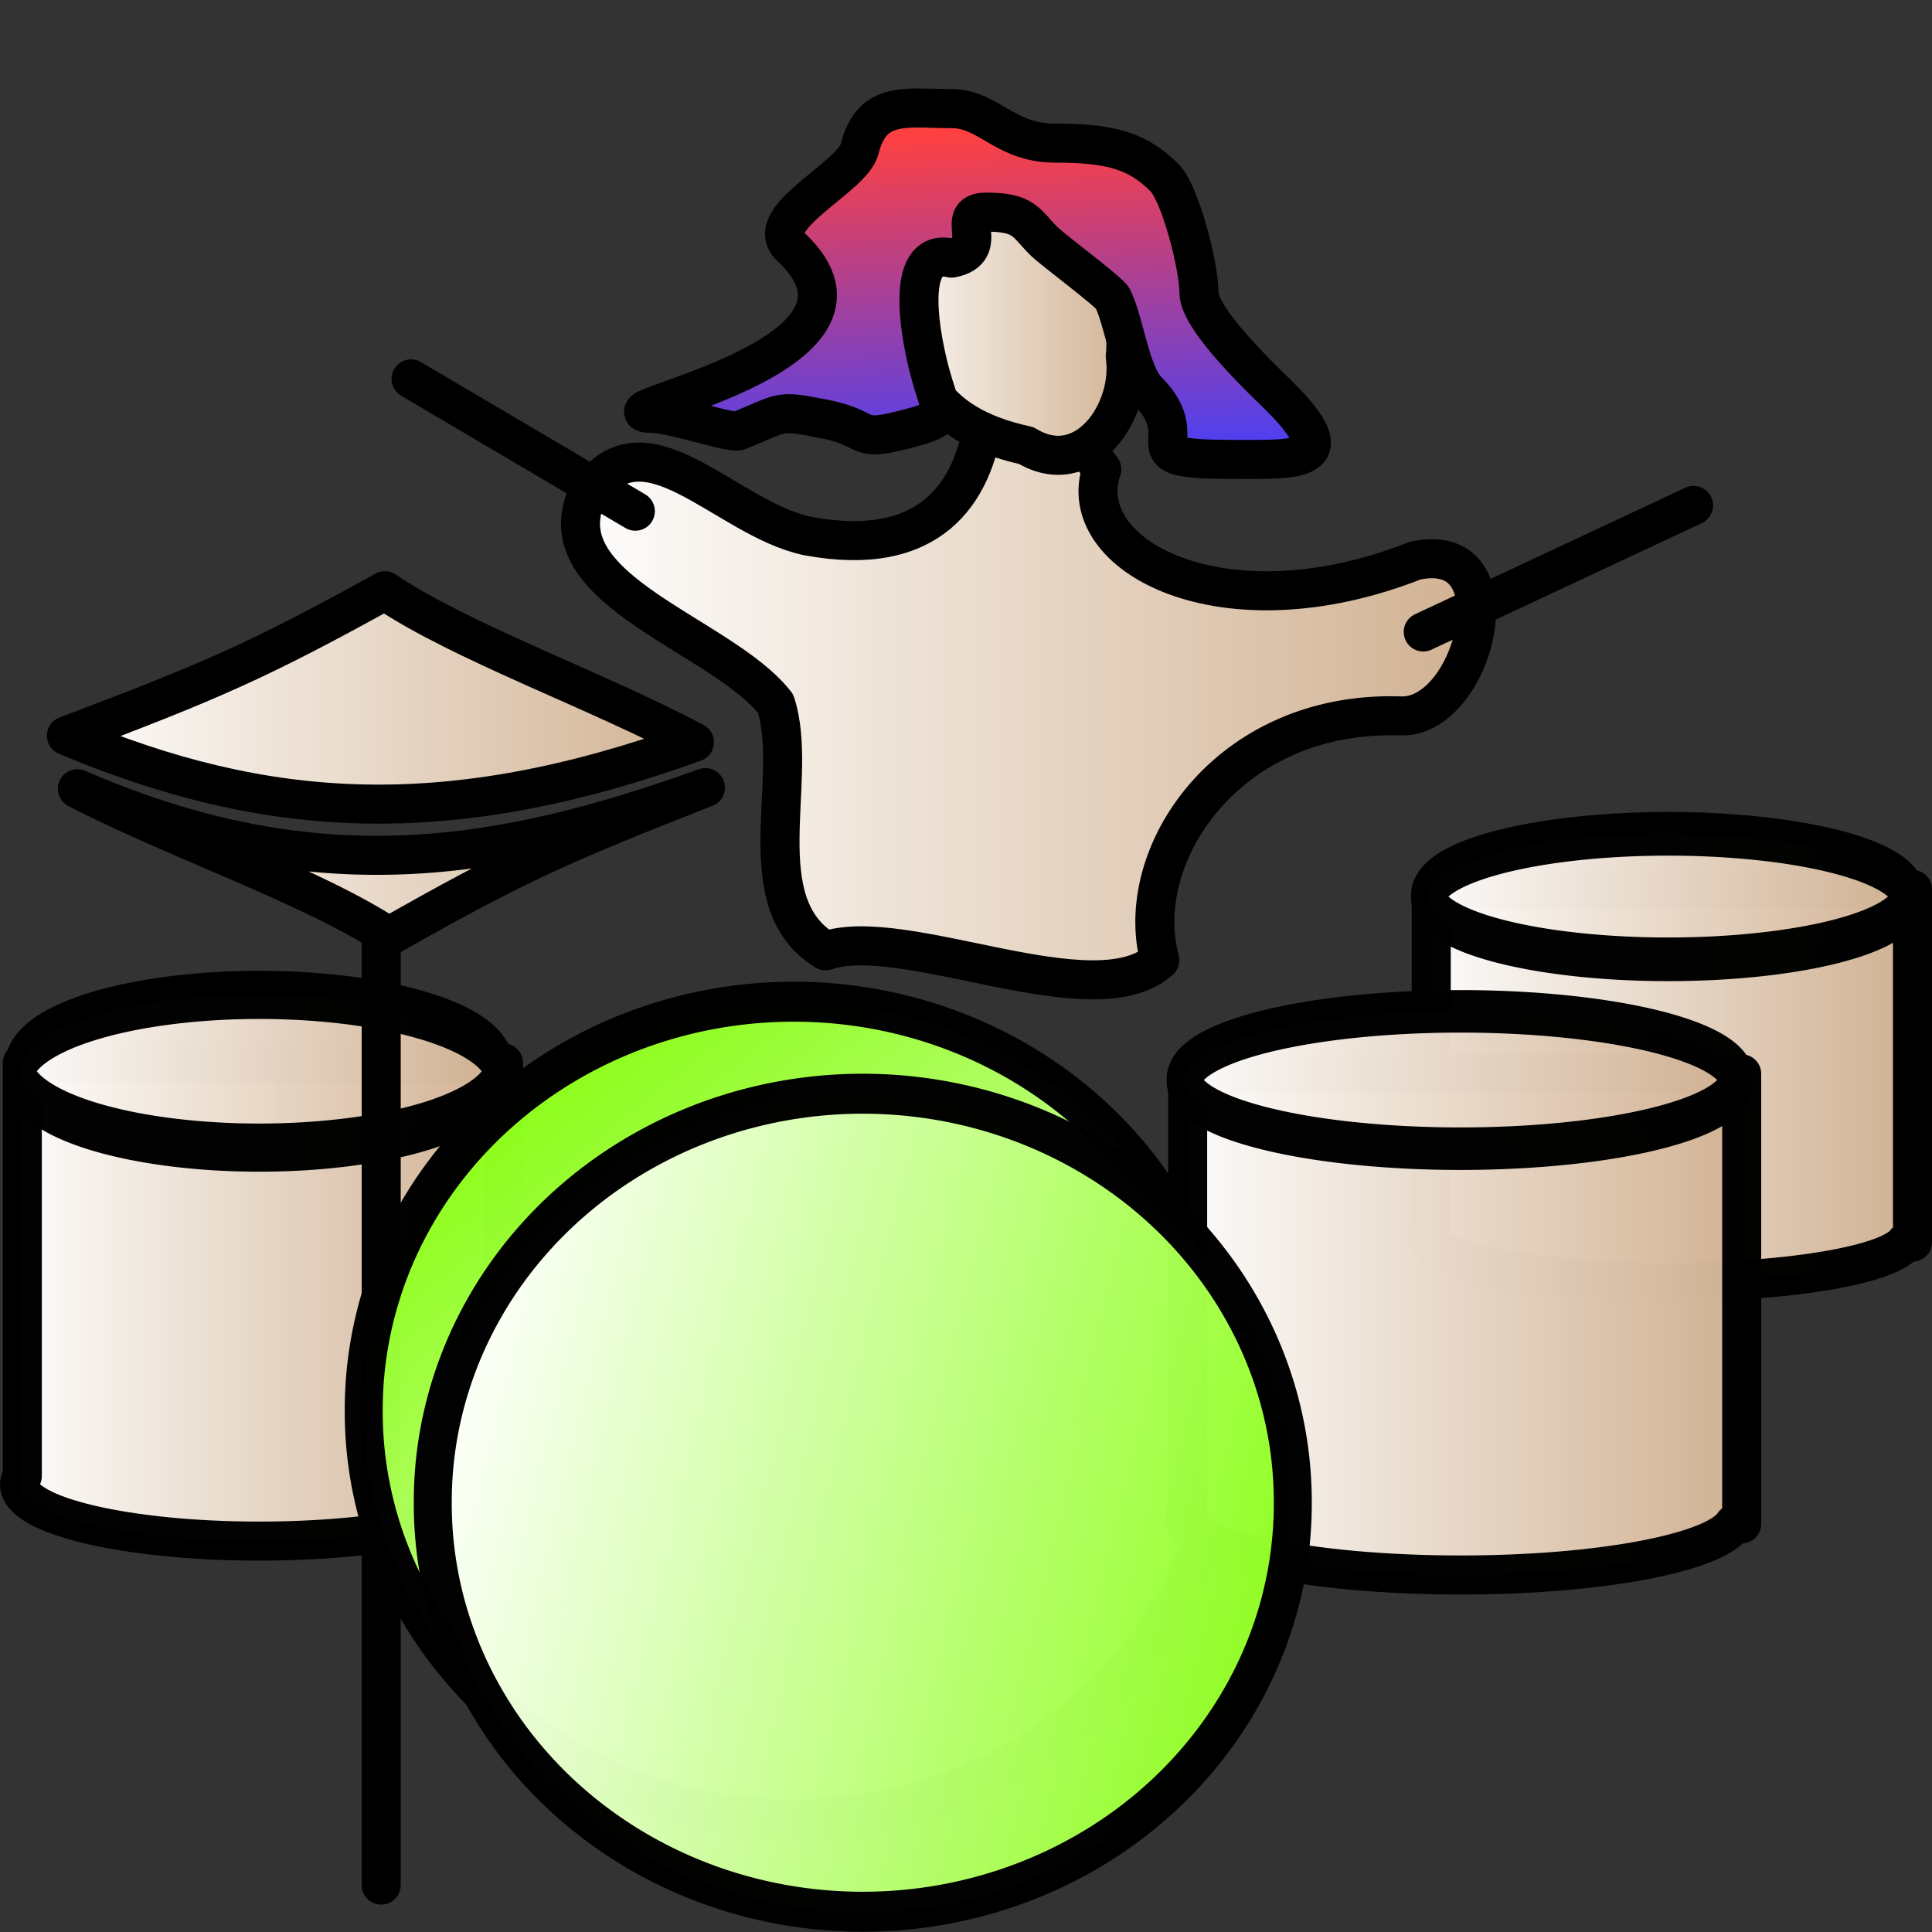 <?xml version="1.0" encoding="UTF-8" standalone="no"?>
<!-- Created with Inkscape (http://www.inkscape.org/) -->
<svg
   xmlns:dc="http://purl.org/dc/elements/1.1/"
   xmlns:cc="http://creativecommons.org/ns#"
   xmlns:rdf="http://www.w3.org/1999/02/22-rdf-syntax-ns#"
   xmlns:svg="http://www.w3.org/2000/svg"
   xmlns="http://www.w3.org/2000/svg"
   xmlns:xlink="http://www.w3.org/1999/xlink"
   xmlns:sodipodi="http://sodipodi.sourceforge.net/DTD/sodipodi-0.dtd"
   xmlns:inkscape="http://www.inkscape.org/namespaces/inkscape"
   width="100"
   height="100"
   id="svg36220"
   sodipodi:version="0.32"
   inkscape:version="0.46"
   version="1.0"
   inkscape:export-filename="/home/maurizio/out/wr.png"
   inkscape:export-xdpi="90"
   inkscape:export-ydpi="90"
   sodipodi:docbase="/home/monge/chess_pieces/chess_set"
   sodipodi:docname="wr.svg"
   inkscape:output_extension="org.inkscape.output.svg.inkscape">
  <rect width="100%" height="100%" fill="#333333" stroke="none"/>
  <defs
     id="defs36222">
    <inkscape:perspective
       sodipodi:type="inkscape:persp3d"
       inkscape:vp_x="0 : 437.5 : 1"
       inkscape:vp_y="0 : 1000 : 0"
       inkscape:vp_z="875 : 437.5 : 1"
       inkscape:persp3d-origin="437.5 : 291.66667 : 1"
       id="perspective4778" />
    <linearGradient
       id="linearGradient3404">
      <stop
         id="stop3406"
         offset="0"
         style="stop-color:#ffffff;stop-opacity:1;" />
      <stop
         id="stop3408"
         offset="1"
         style="stop-color:#80ff00;stop-opacity:1;" />
    </linearGradient>
    <linearGradient
       id="linearGradient3392">
      <stop
         style="stop-color:#ff4040;stop-opacity:1;"
         offset="0"
         id="stop3394" />
      <stop
         style="stop-color:#4040ff;stop-opacity:1;"
         offset="1"
         id="stop3396" />
    </linearGradient>
    <linearGradient
       id="linearGradient3037">
      <stop
         style="stop-color:#ffffff;stop-opacity:1;"
         offset="0"
         id="stop3039" />
      <stop
         style="stop-color:#d0b090;stop-opacity:1"
         offset="1"
         id="stop3041" />
    </linearGradient>
    <linearGradient
       inkscape:collect="always"
       xlink:href="#linearGradient3037"
       id="linearGradient3043"
       x1="7.338"
       y1="207.665"
       x2="689.745"
       y2="274.331"
       gradientUnits="userSpaceOnUse"
       gradientTransform="matrix(1.045,0,0,1.014,-1042.634,-35.405)" />
    <linearGradient
       inkscape:collect="always"
       xlink:href="#linearGradient3037"
       id="linearGradient3051"
       x1="218.502"
       y1="521.53"
       x2="906.095"
       y2="643.197"
       gradientUnits="userSpaceOnUse"
       gradientTransform="matrix(1.045,0,0,1.014,-1042.634,-35.405)" />
    <linearGradient
       inkscape:collect="always"
       xlink:href="#linearGradient3037"
       id="linearGradient3059"
       x1="153.414"
       y1="229.068"
       x2="966.586"
       y2="400.734"
       gradientUnits="userSpaceOnUse"
       gradientTransform="matrix(1.045,0,0,1.014,-1042.634,-35.405)" />
    <linearGradient
       inkscape:collect="always"
       xlink:href="#linearGradient3037"
       id="linearGradient3067"
       x1="193.15"
       y1="715.406"
       x2="878.595"
       y2="782.072"
       gradientUnits="userSpaceOnUse"
       gradientTransform="matrix(1.045,0,0,1.014,-1042.634,-35.405)" />
    <linearGradient
       inkscape:collect="always"
       xlink:href="#linearGradient3404"
       id="linearGradient3298"
       x1="303.737"
       y1="691.152"
       x2="679.99"
       y2="788.886"
       gradientUnits="userSpaceOnUse" />
    <linearGradient
       inkscape:collect="always"
       xlink:href="#linearGradient3404"
       id="linearGradient3306"
       x1="602.733"
       y1="849.213"
       x2="363.143"
       y2="533.091"
       gradientUnits="userSpaceOnUse" />
    <linearGradient
       inkscape:collect="always"
       xlink:href="#linearGradient3037"
       id="linearGradient3321"
       x1="486.969"
       y1="528.25"
       x2="798"
       y2="528.25"
       gradientUnits="userSpaceOnUse"
       gradientTransform="matrix(9.7755483e-2,0,0,9.9842352e-2,12.922,15.809)" />
    <linearGradient
       inkscape:collect="always"
       xlink:href="#linearGradient3037"
       id="linearGradient3323"
       x1="425.692"
       y1="321.1"
       x2="733.963"
       y2="321.1"
       gradientUnits="userSpaceOnUse" />
    <linearGradient
       inkscape:collect="always"
       xlink:href="#linearGradient3037"
       id="linearGradient3329"
       gradientUnits="userSpaceOnUse"
       gradientTransform="matrix(8.4913359e-2,0,0,7.8252403e-2,31.908,14.863)"
       x1="486.969"
       y1="528.25"
       x2="798"
       y2="528.25" />
    <linearGradient
       inkscape:collect="always"
       xlink:href="#linearGradient3037"
       id="linearGradient3331"
       gradientUnits="userSpaceOnUse"
       x1="425.692"
       y1="321.1"
       x2="733.963"
       y2="321.1" />
    <linearGradient
       inkscape:collect="always"
       xlink:href="#linearGradient3037"
       id="linearGradient3352"
       x1="8.667"
       y1="251.297"
       x2="282.047"
       y2="251.297"
       gradientUnits="userSpaceOnUse"
       gradientTransform="matrix(0.126,0,0,0.126,1.332,4.362)" />
    <linearGradient
       inkscape:collect="always"
       xlink:href="#linearGradient3037"
       id="linearGradient3354"
       x1="6.097"
       y1="295.184"
       x2="279.492"
       y2="295.184"
       gradientUnits="userSpaceOnUse"
       gradientTransform="matrix(0.126,0,0,0.126,2.225,7.339)" />
    <linearGradient
       inkscape:collect="always"
       xlink:href="#linearGradient3037"
       id="linearGradient3360"
       gradientUnits="userSpaceOnUse"
       gradientTransform="matrix(8.4913359e-2,0,0,9.5272433e-2,-41.019,17.063)"
       x1="486.969"
       y1="528.25"
       x2="798"
       y2="528.25" />
    <linearGradient
       inkscape:collect="always"
       xlink:href="#linearGradient3037"
       id="linearGradient3362"
       gradientUnits="userSpaceOnUse"
       x1="425.692"
       y1="321.1"
       x2="733.963"
       y2="321.1" />
    <linearGradient
       inkscape:collect="always"
       xlink:href="#linearGradient3037"
       id="linearGradient3388"
       x1="259.427"
       y1="345.127"
       x2="642.659"
       y2="345.127"
       gradientUnits="userSpaceOnUse"
       gradientTransform="matrix(0.126,0,0,0.126,-3.729,-6.652)" />
    <linearGradient
       inkscape:collect="always"
       xlink:href="#linearGradient3037"
       id="linearGradient3390"
       x1="385.035"
       y1="184.119"
       x2="499.049"
       y2="184.119"
       gradientUnits="userSpaceOnUse"
       gradientTransform="matrix(0.126,0,0,0.126,-3.729,-6.652)" />
    <linearGradient
       inkscape:collect="always"
       xlink:href="#linearGradient3392"
       id="linearGradient3398"
       x1="458.615"
       y1="105.438"
       x2="464.215"
       y2="248.973"
       gradientUnits="userSpaceOnUse"
       gradientTransform="matrix(0.126,0,0,0.126,-3.729,-6.652)" />
  </defs>
  <sodipodi:namedview
     id="base"
     pagecolor="#ffffff"
     bordercolor="#666666"
     borderopacity="1.0"
     inkscape:pageopacity="0.0"
     inkscape:pageshadow="2"
     inkscape:zoom="0.6"
     inkscape:cx="254.26164"
     inkscape:cy="-163.75011"
     inkscape:current-layer="layer1"
     inkscape:document-units="px"
     inkscape:window-width="999"
     inkscape:window-height="888"
     inkscape:window-x="183"
     inkscape:window-y="105"
     showguides="true"
     inkscape:guide-bbox="true"
     showgrid="false" />
  <g
     id="layer1"
     inkscape:label="Layer 1"
     inkscape:groupmode="layer">
    <path
       id="path3356"
       d="M 1.154,55.014 L 1.154,76.402 C 1.059,76.547 1.01,76.695 1.01,76.846 C 1.01,78.458 6.571,79.767 13.421,79.767 C 19.702,79.767 24.895,78.667 25.715,77.242 L 26.062,77.242 L 26.062,55.014 L 1.154,55.014 z"
       style="opacity:0.99;fill:url(#linearGradient3360);fill-opacity:1;fill-rule:evenodd;stroke:#000000;stroke-width:2.021;stroke-linecap:round;stroke-linejoin:round;stroke-miterlimit:4;stroke-dasharray:none;stroke-dashoffset:0;stroke-opacity:1" />
    <path
       transform="matrix(8.4913372e-2,0,0,0.129,-35.815,14.026)"
       d="M 725.963,321.1 A 146.135,30.641 0 1 1 433.692,321.1 A 146.135,30.641 0 1 1 725.963,321.1 z"
       sodipodi:ry="30.641294"
       sodipodi:rx="146.13541"
       sodipodi:cy="321.0997"
       sodipodi:cx="579.82758"
       id="path3358"
       style="opacity:0.99;fill:url(#linearGradient3362);fill-opacity:1;fill-rule:evenodd;stroke:#000000;stroke-width:19.321;stroke-linecap:round;stroke-linejoin:round;stroke-miterlimit:4;stroke-dasharray:none;stroke-dashoffset:0;stroke-opacity:1"
       sodipodi:type="arc" />
    <path
       style="fill:none;fill-opacity:0.75;fill-rule:evenodd;stroke:#000000;stroke-width:2.021;stroke-linecap:round;stroke-linejoin:round;stroke-miterlimit:4;stroke-dasharray:none;stroke-opacity:1"
       d="M 19.731,47.1 L 19.731,97.57"
       id="path3333"
       sodipodi:nodetypes="cc" />
    <path
       sodipodi:nodetypes="cccc"
       id="path3344"
       d="M 36.512,40.767 C 25.857,44.59 16.358,46.197 4.005,40.823 C 9.034,43.431 16.107,45.837 20.124,48.471 C 26.546,44.817 29.014,43.702 36.512,40.767 z"
       style="fill:url(#linearGradient3354);fill-opacity:1;fill-rule:evenodd;stroke:#000000;stroke-width:2.021;stroke-linecap:round;stroke-linejoin:round;stroke-miterlimit:4;stroke-dasharray:none;stroke-opacity:1" />
    <path
       style="fill:url(#linearGradient3352);fill-opacity:1;fill-rule:evenodd;stroke:#000000;stroke-width:2.021;stroke-linecap:round;stroke-linejoin:round;stroke-miterlimit:4;stroke-dasharray:none;stroke-opacity:1"
       d="M 3.437,38.082 C 13.711,42.397 23.072,43.066 35.942,38.419 C 30.945,35.75 23.901,33.258 19.917,30.577 C 13.451,34.153 10.969,35.238 3.437,38.082 z"
       id="path3335"
       sodipodi:nodetypes="cccc" />
    <path
       transform="matrix(0.133,0,0,0.14,-22.553,-23.743)"
       d="M 645.824,691.152 A 167.349,150.849 0 1 1 311.127,691.152 A 167.349,150.849 0 1 1 645.824,691.152 z"
       sodipodi:ry="150.84944"
       sodipodi:rx="167.3486"
       sodipodi:cy="691.15222"
       sodipodi:cx="478.47559"
       id="path3279"
       style="opacity:0.99;fill:url(#linearGradient3306);fill-opacity:1;fill-rule:evenodd;stroke:#000000;stroke-width:14.78;stroke-linecap:round;stroke-linejoin:round;stroke-miterlimit:4;stroke-dasharray:none;stroke-dashoffset:0;stroke-opacity:1"
       sodipodi:type="arc" />
    <path
       id="path3325"
       d="M 74.081,46.034 L 74.081,63.602 C 73.987,63.721 73.938,63.842 73.938,63.966 C 73.938,65.29 79.498,66.365 86.348,66.365 C 92.629,66.365 97.822,65.462 98.642,64.292 L 98.99,64.292 L 98.99,46.034 L 74.081,46.034 z"
       style="opacity:0.99;fill:url(#linearGradient3329);fill-opacity:1;fill-rule:evenodd;stroke:#000000;stroke-width:2.021;stroke-linecap:round;stroke-linejoin:round;stroke-miterlimit:4;stroke-dasharray:none;stroke-dashoffset:0;stroke-opacity:1" />
    <path
       style="opacity:0.99;fill:url(#linearGradient3321);fill-opacity:1;fill-rule:evenodd;stroke:#000000;stroke-width:2.021;stroke-linecap:round;stroke-linejoin:round;stroke-miterlimit:4;stroke-dasharray:none;stroke-dashoffset:0;stroke-opacity:1"
       d="M 61.473,55.58 L 61.473,77.995 C 61.365,78.147 61.308,78.301 61.308,78.46 C 61.308,80.148 67.71,81.521 75.596,81.521 C 82.826,81.521 88.805,80.368 89.749,78.875 L 90.149,78.875 L 90.149,55.58 L 61.473,55.58 z"
       id="path3310" />
    <path
       sodipodi:type="arc"
       style="opacity:0.99;fill:url(#linearGradient3298);fill-opacity:1;fill-rule:evenodd;stroke:#000000;stroke-width:14.78;stroke-linecap:round;stroke-linejoin:round;stroke-miterlimit:4;stroke-dasharray:none;stroke-dashoffset:0;stroke-opacity:1"
       id="path3277"
       sodipodi:cx="478.47559"
       sodipodi:cy="691.15222"
       sodipodi:rx="167.3486"
       sodipodi:ry="150.84944"
       d="M 645.824,691.152 A 167.349,150.849 0 1 1 311.127,691.152 A 167.349,150.849 0 1 1 645.824,691.152 z"
       transform="matrix(0.133,0,0,0.14,-18.98,-18.98)" />
    <path
       sodipodi:type="arc"
       style="opacity:0.99;fill:url(#linearGradient3323);fill-opacity:1;fill-rule:evenodd;stroke:#000000;stroke-width:18.972;stroke-linecap:round;stroke-linejoin:round;stroke-miterlimit:4;stroke-dasharray:none;stroke-dashoffset:0;stroke-opacity:1"
       id="path3308"
       sodipodi:cx="579.82758"
       sodipodi:cy="321.0997"
       sodipodi:rx="146.13541"
       sodipodi:ry="30.641294"
       d="M 725.963,321.1 A 146.135,30.641 0 1 1 433.692,321.1 A 146.135,30.641 0 1 1 725.963,321.1 z"
       transform="matrix(9.7755371e-2,0,0,0.116,18.913,18.654)" />
    <path
       transform="matrix(8.4913372e-2,0,0,0.106,37.112,12.369)"
       d="M 725.963,321.1 A 146.135,30.641 0 1 1 433.692,321.1 A 146.135,30.641 0 1 1 725.963,321.1 z"
       sodipodi:ry="30.641294"
       sodipodi:rx="146.13541"
       sodipodi:cy="321.0997"
       sodipodi:cx="579.82758"
       id="path3327"
       style="opacity:0.99;fill:url(#linearGradient3331);fill-opacity:1;fill-rule:evenodd;stroke:#000000;stroke-width:21.319;stroke-linecap:round;stroke-linejoin:round;stroke-miterlimit:4;stroke-dasharray:none;stroke-dashoffset:0;stroke-opacity:1"
       sodipodi:type="arc" />
    <path
       style="fill:url(#linearGradient3388);fill-opacity:1;fill-rule:evenodd;stroke:#000000;stroke-width:2.021;stroke-linecap:round;stroke-linejoin:round;stroke-miterlimit:4;stroke-dasharray:none;stroke-opacity:1"
       d="M 41.823,27.748 C 37.503,26.853 33.278,21.101 30.377,25.65 C 28.196,30.562 37.377,32.855 40.146,36.419 C 41.404,40.281 38.63,46.749 42.738,49.213 C 46.823,47.812 56.667,52.762 60.032,49.694 C 58.56,44.294 63.5,36.798 72.422,37.053 C 76.308,37.312 78.672,27.84 73.243,29.02 C 63.255,32.953 55.484,28.729 57.029,24.297 C 54.773,21.182 54.22,22.166 50.925,21.666 C 50.397,25.502 48.169,28.923 41.823,27.748 z"
       id="path3364"
       sodipodi:nodetypes="cccccccccc" />
    <path
       style="fill:url(#linearGradient3390);fill-opacity:1;fill-rule:evenodd;stroke:#000000;stroke-width:2.021;stroke-linecap:round;stroke-linejoin:round;stroke-miterlimit:4;stroke-dasharray:none;stroke-opacity:1"
       d="M 45.989,13.809 C 45.329,10.357 48.89,8.549 51.602,10.334 C 55.022,11.516 58.673,14.453 58.243,18.451 C 58.652,21.27 56.167,24.918 53.115,23.061 C 47.991,21.936 46.992,19.099 45.989,13.809 z"
       id="path3366"
       sodipodi:nodetypes="ccccc" />
    <path
       style="fill:url(#linearGradient3398);fill-opacity:1;fill-rule:evenodd;stroke:#000000;stroke-width:2.021;stroke-linecap:round;stroke-linejoin:round;stroke-miterlimit:4;stroke-dasharray:none;stroke-opacity:1"
       d="M 49.258,13.361 C 46.945,12.783 47.489,16.705 48.067,19.017 C 48.71,21.59 49.433,21.578 46.578,22.291 C 44.272,22.868 45.068,22.168 42.709,21.696 C 40.176,21.19 40.599,21.349 38.244,22.291 C 37.828,22.458 34.878,21.413 33.778,21.398 C 30.34,21.354 47.115,18.53 40.923,12.766 C 39.35,11.302 44.119,9.207 44.495,7.705 C 45.131,5.162 46.947,5.622 49.258,5.622 C 51.166,5.622 51.999,7.408 54.616,7.408 C 57.446,7.408 58.864,7.786 60.272,9.194 C 61.088,10.01 62.058,13.757 62.058,15.147 C 62.058,16.583 65.552,19.832 66.225,20.505 C 69.677,23.957 67.159,23.78 63.844,23.78 C 58.033,23.78 62.084,22.913 59.378,20.208 C 58.499,19.328 58.2,16.66 57.592,15.445 C 57.419,15.099 54.5,12.947 54.02,12.468 C 53.082,11.53 53.038,10.98 51.044,10.98 C 49.288,10.98 51.383,12.936 49.258,13.361 z"
       id="path3368"
       sodipodi:nodetypes="csssssssssssssssssc" />
    <path
       style="fill:none;fill-opacity:0.75;fill-rule:evenodd;stroke:#000000;stroke-width:2.021;stroke-linecap:round;stroke-linejoin:round;stroke-miterlimit:4;stroke-dasharray:none;stroke-opacity:1"
       d="M 32.885,26.459 L 21.276,19.612"
       id="path3400" />
    <path
       style="fill:none;fill-opacity:0.75;fill-rule:evenodd;stroke:#000000;stroke-width:2.021;stroke-linecap:round;stroke-linejoin:round;stroke-miterlimit:4;stroke-dasharray:none;stroke-opacity:1"
       d="M 73.667,32.71 L 87.658,26.161"
       id="path3402" />
  </g>
</svg>

